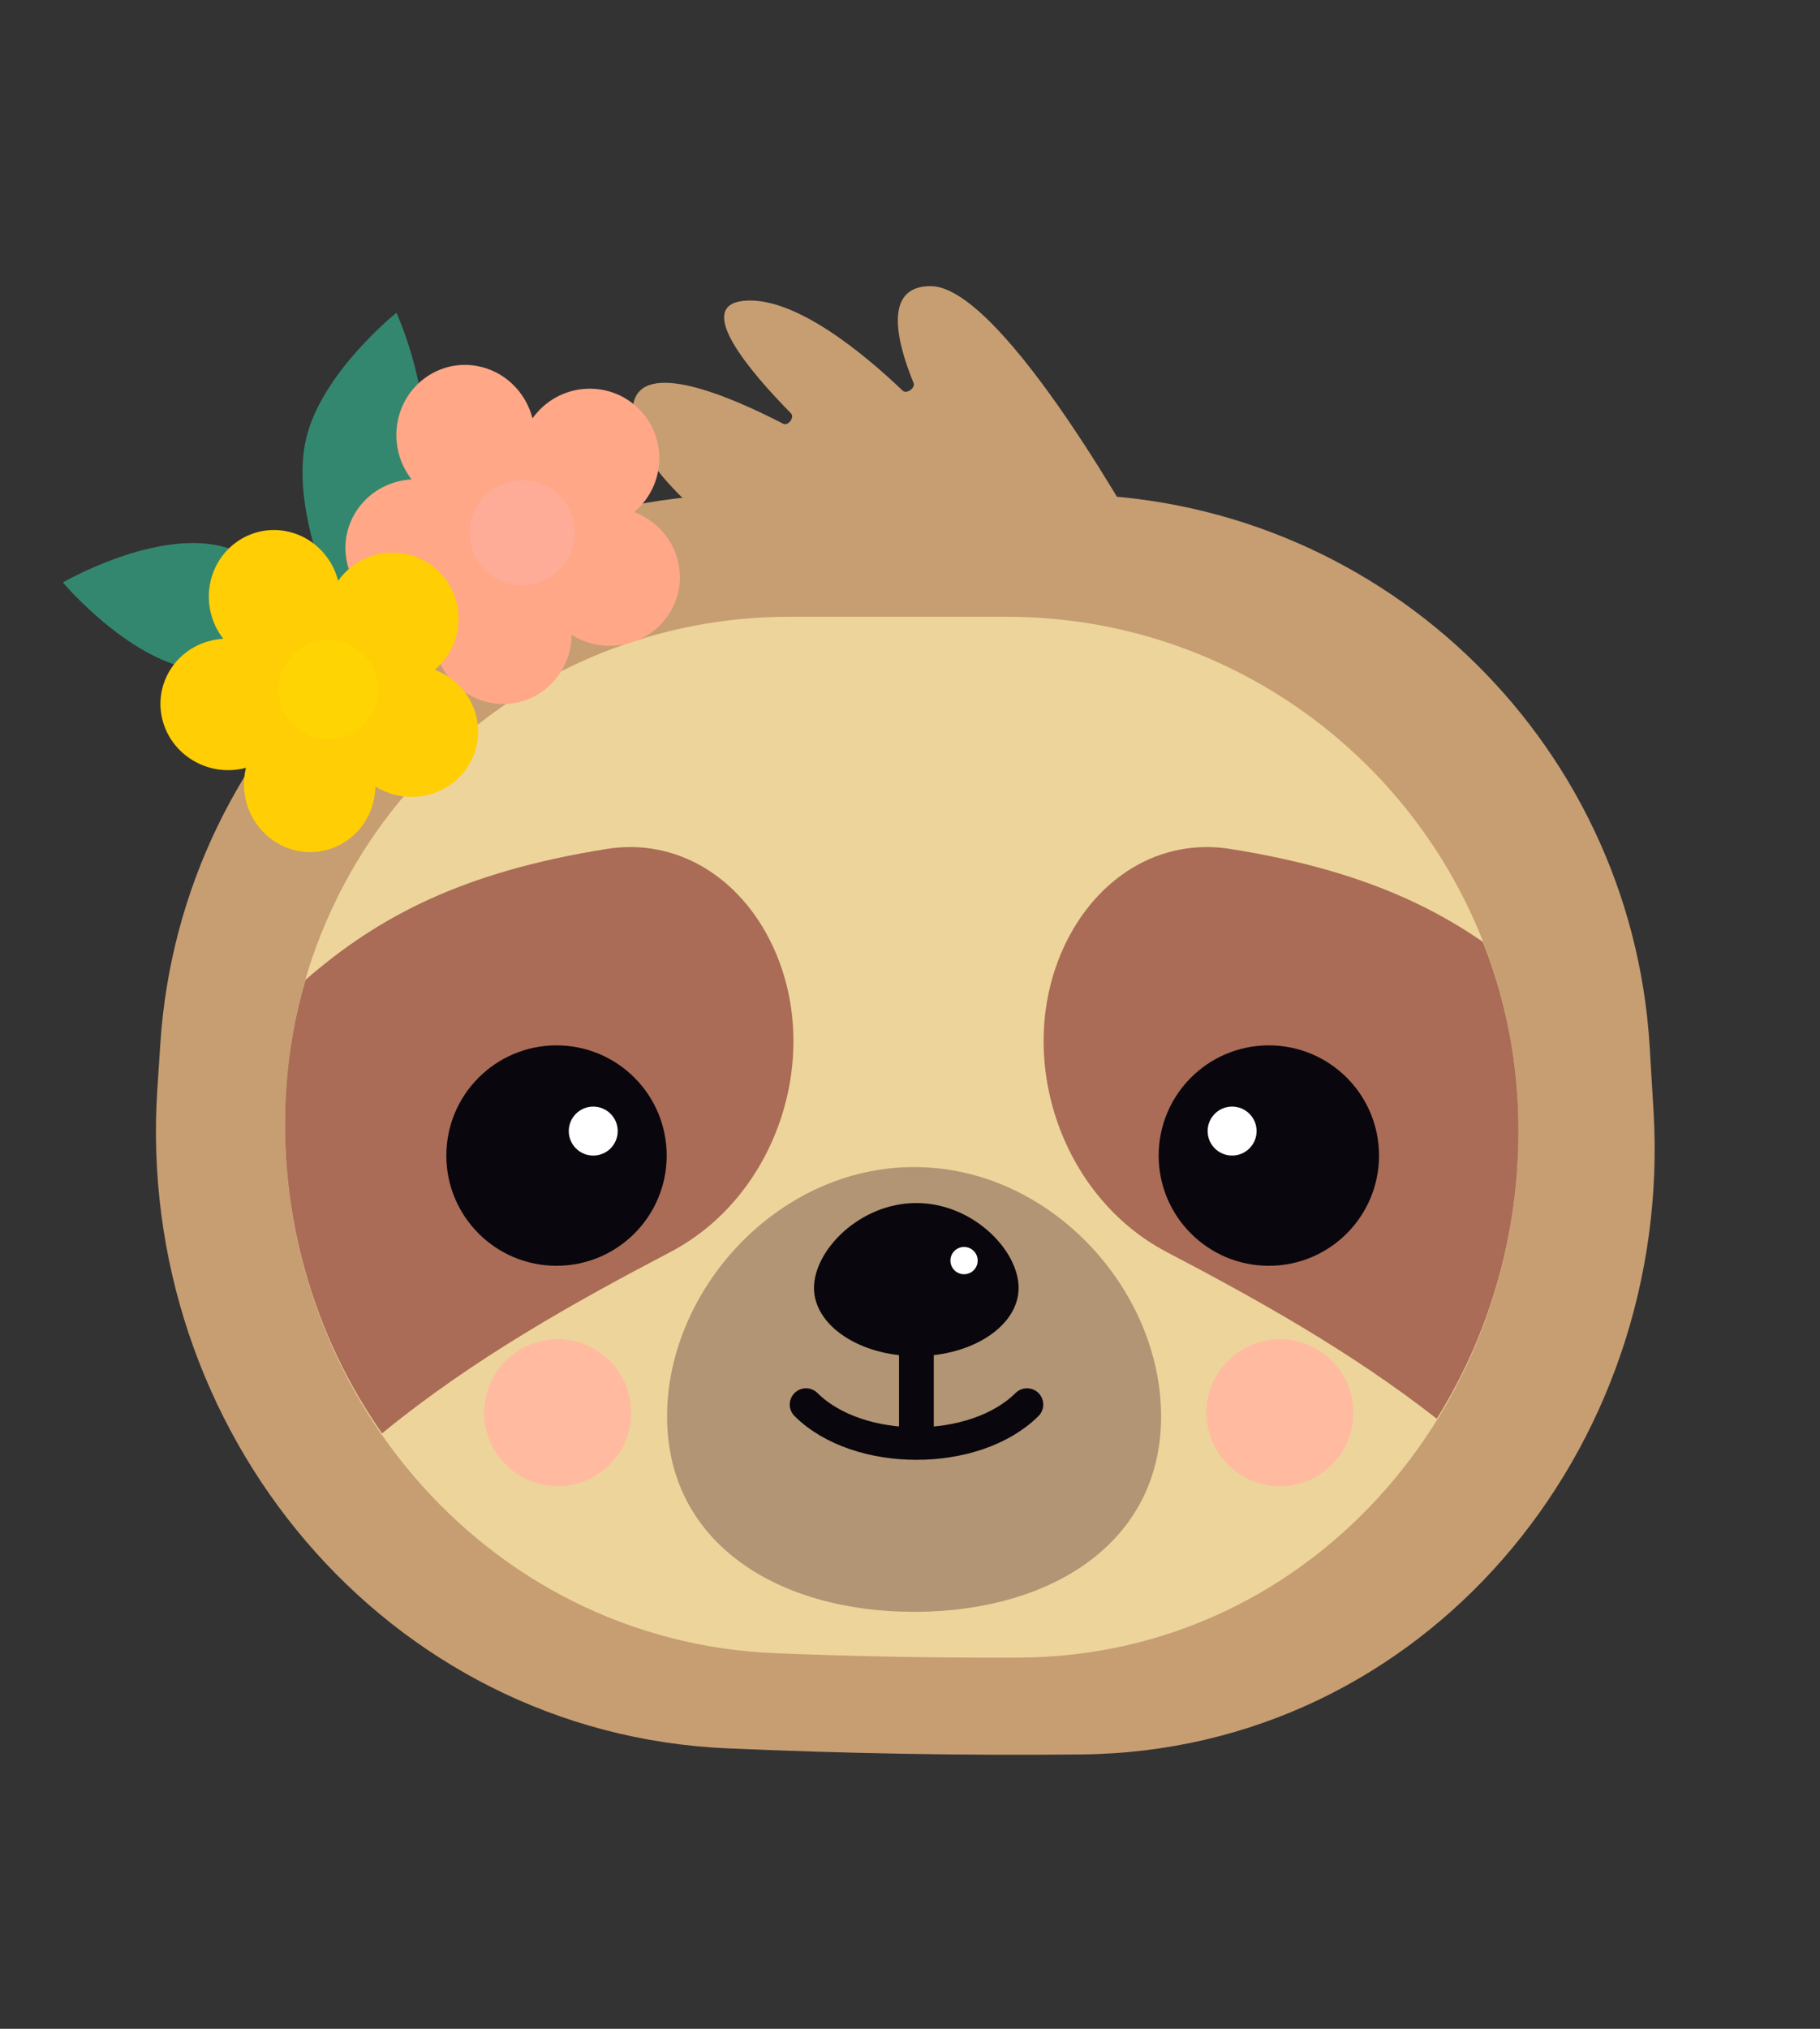 <svg width="140" height="156" viewBox="0 0 140 156" fill="none" xmlns="http://www.w3.org/2000/svg">
<rect x="0" y="0" width="140" height="156" fill="#333333" stroke="none"/>
<path d="M48.717 31.058C47.725 36.154 58.342 42.947 58.342 42.947L88.347 42.402C88.347 42.402 77.242 22 71.58 22C67.854 22 69.033 26.425 70.275 29.449C70.433 29.834 69.736 30.324 69.435 30.037C66.492 27.228 61.122 22.741 57.209 23.132C53.388 23.514 57.661 28.549 60.843 31.781C61.143 32.085 60.63 32.78 60.25 32.585C56.054 30.42 49.392 27.594 48.717 31.058Z" fill="#C79D72"/>
<path d="M12.334 80.23C13.902 56.475 33.628 38.008 57.435 38.008H81.782C105.693 38.008 125.468 56.631 126.9 80.499L127.193 85.392C128.763 111.553 109.438 134.629 83.232 134.904C73.975 135.001 64.95 134.828 55.969 134.438C29.683 133.297 10.37 109.995 12.103 83.74L12.334 80.23Z" fill="#C79D72"/>
<path d="M22.018 83.668C23.362 63.276 40.294 47.424 60.729 47.424H77.427C98.257 47.424 115.483 63.649 116.729 84.442V84.442C118.095 107.228 101.26 127.342 78.433 127.458C72.085 127.49 65.86 127.37 59.669 127.122C37.106 126.22 20.532 106.2 22.018 83.668V83.668Z" fill="#EDD49B"/>
<path d="M89.315 108.912C89.315 118.642 80.809 123.939 70.315 123.939C59.822 123.939 51.315 118.642 51.315 108.912C51.315 99.182 59.822 89.739 70.315 89.739C80.809 89.739 89.315 99.182 89.315 108.912Z" fill="#B19574"/>
<rect x="69.156" y="100.4" width="2.674" height="11.585" rx="1.337" fill="#09060D"/>
<path d="M62 108C66.026 112 74.974 112 79 108" stroke="#09060D" stroke-width="2.5" stroke-linecap="round"/>
<path d="M78.355 99.03C78.355 101.927 74.831 104.276 70.485 104.276C66.138 104.276 62.615 101.927 62.615 99.03C62.615 96.132 66.138 92.506 70.485 92.506C74.831 92.506 78.355 96.132 78.355 99.03Z" fill="#09060D"/>
<circle cx="74.158" cy="96.931" r="1.049" fill="white"/>
<path fill-rule="evenodd" clip-rule="evenodd" d="M23.496 75.349C22.715 78.007 22.212 80.789 22.02 83.661C21.369 93.454 24.162 102.768 29.389 110.217C36.378 104.474 44.362 100.045 51.563 96.274C59.859 91.93 63.369 81.005 59.399 72.655C56.939 67.479 52.099 64.416 46.68 65.277C35.709 67.02 29.174 70.406 23.496 75.349Z" fill="#AA6C56"/>
<path fill-rule="evenodd" clip-rule="evenodd" d="M114.067 72.424C115.549 76.169 116.471 80.204 116.727 84.43C117.271 93.434 114.947 102.016 110.52 109.092C103.879 103.889 96.473 99.795 89.749 96.274C81.453 91.93 77.943 81.004 81.913 72.655C84.373 67.479 89.214 64.416 94.632 65.277C103.285 66.652 109.177 69.048 114.067 72.424Z" fill="#AA6C56"/>
<path d="M16.507 41.894C21.641 42.791 26.504 48.573 26.504 48.573C26.504 48.573 19.968 52.363 14.834 51.465C9.699 50.568 4.837 44.786 4.837 44.786C4.837 44.786 11.373 40.996 16.507 41.894Z" fill="#34876F"/>
<path d="M32.324 35.792C31.113 40.861 25.384 45.441 25.384 45.441C25.384 45.441 22.345 38.766 23.556 33.697C24.767 28.627 30.496 24.047 30.496 24.047C30.496 24.047 33.535 30.723 32.324 35.792Z" fill="#34876F"/>
<circle cx="42.809" cy="88.856" r="8.475" fill="#09060D"/>
<circle cx="45.634" cy="86.973" r="1.883" fill="white"/>
<circle cx="8.475" cy="8.475" r="8.475" transform="matrix(-1 0 0 1 106.078 80.381)" fill="#09060D"/>
<circle cx="1.883" cy="1.883" r="1.883" transform="matrix(-1 0 0 1 96.661 85.089)" fill="white"/>
<circle cx="42.899" cy="108.63" r="5.65" fill="#FFBAA0"/>
<circle cx="98.455" cy="108.63" r="5.65" fill="#FFBAA0"/>
<path d="M48.785 39.375C48.916 39.264 49.043 39.147 49.165 39.023C51.252 36.894 51.231 33.488 49.117 31.414C47.003 29.34 43.597 29.385 41.509 31.513C41.307 31.72 41.124 31.938 40.961 32.167C40.443 30.144 38.806 28.511 36.661 28.137C33.759 27.631 31.027 29.621 30.558 32.582C30.308 34.16 30.751 35.696 31.66 36.862C31.439 36.875 31.217 36.901 30.994 36.94C28.043 37.466 26.106 40.236 26.668 43.128C27.229 46.019 30.077 47.937 33.029 47.411C33.188 47.382 33.344 47.347 33.497 47.306C33.459 47.46 33.427 47.617 33.402 47.777C32.933 50.738 34.905 53.548 37.806 54.054C40.708 54.56 43.44 52.57 43.909 49.609C43.951 49.346 43.973 49.085 43.978 48.826C45.099 49.52 46.477 49.822 47.879 49.572C50.83 49.046 52.767 46.276 52.205 43.385C51.838 41.496 50.495 40.023 48.785 39.375Z" fill="#FFA787"/>
<g style="mix-blend-mode:multiply">
<circle cx="40.165" cy="40.974" r="4.045" transform="rotate(69.103 40.165 40.974)" fill="#FEB1AA" fill-opacity="0.5"/>
</g>
<path d="M33.444 51.504C33.568 51.4 33.688 51.288 33.804 51.17C35.787 49.148 35.767 45.912 33.759 43.943C31.751 41.973 28.515 42.015 26.532 44.036C26.34 44.233 26.166 44.441 26.011 44.657C25.519 42.736 23.964 41.185 21.926 40.829C19.17 40.349 16.575 42.239 16.129 45.051C15.892 46.551 16.313 48.01 17.176 49.118C16.966 49.13 16.755 49.154 16.544 49.192C13.74 49.692 11.9 52.323 12.434 55.069C12.967 57.816 15.673 59.637 18.476 59.138C18.627 59.111 18.776 59.078 18.921 59.038C18.885 59.185 18.855 59.334 18.831 59.486C18.385 62.298 20.258 64.968 23.015 65.448C25.771 65.929 28.366 64.039 28.812 61.226C28.851 60.977 28.873 60.728 28.877 60.482C29.942 61.142 31.251 61.428 32.582 61.191C35.386 60.691 37.226 58.06 36.692 55.313C36.343 53.519 35.068 52.12 33.444 51.504Z" fill="#FFCE05"/>
<g style="mix-blend-mode:multiply">
<circle cx="25.255" cy="53.023" r="3.842" transform="rotate(69.103 25.255 53.023)" fill="#FED402"/>
</g>
</svg>
